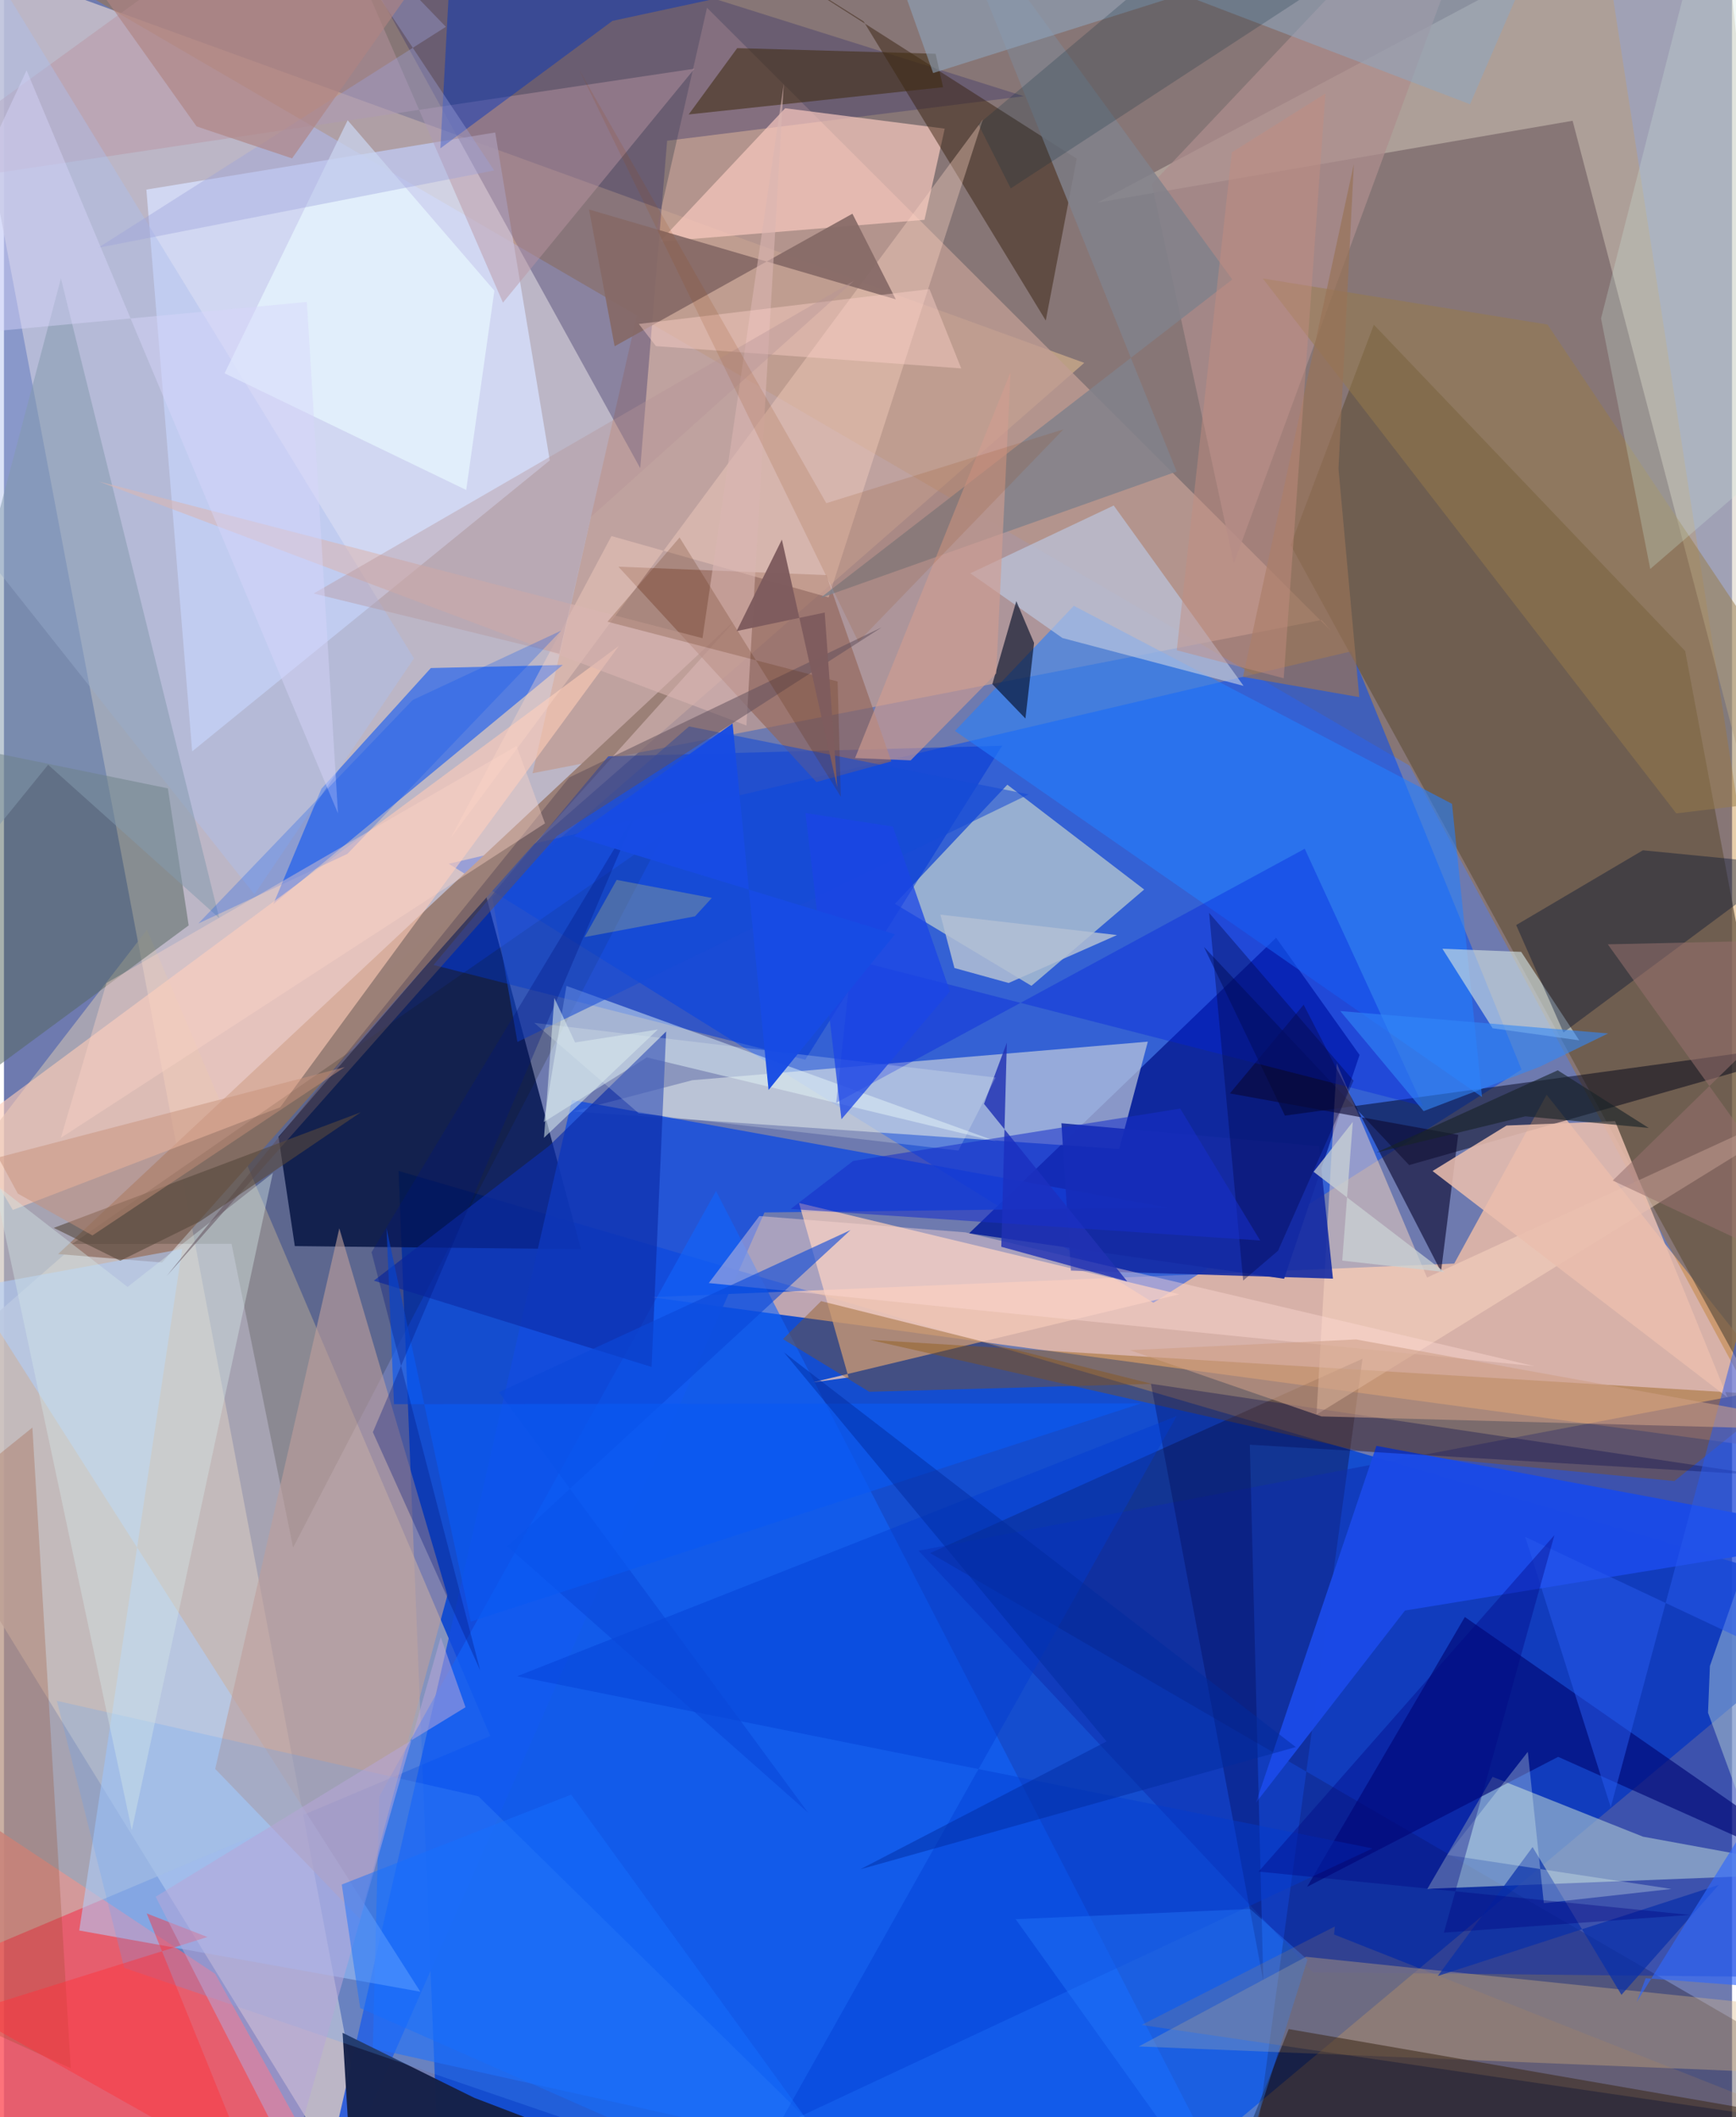 <svg xmlns="http://www.w3.org/2000/svg" width="228" height="278" viewBox="0 0 836 1024"><path fill="#6e7aaf" d="M0 0h836v1024H0z"/><path fill="#0244d6" fill-opacity=".827" d="M190.898 566.341L898 773.508 524.817 1086h-313.11z"/><path fill="#cec4cb" fill-opacity=".816" d="M184.172 1086L-25.88-23.649l548.504 199.156L-62 686.432z"/><path fill="#ffc7a5" fill-opacity=".725" d="M313.217 627.417l388.378-16.274 44.707-81.664 139.076 175.198z"/><path fill="#b97007" fill-opacity=".337" d="M-62-62l742.008 432.317L898 774.181 769.047-62z"/><path fill="#014bf6" fill-opacity=".525" d="M215.154 417.77l436.752-102.775 82.239 202.32L556.05 630.09z"/><path fill="#00124e" fill-opacity=".831" d="M279.155 604.189l-138.44-1.495-7.902-52.824 100.432-116.565z"/><path fill="#fc5962" fill-opacity=".839" d="M-62 845.788v230.618L174.986 1086l-72.8-131.317z"/><path fill="#0d000e" fill-opacity=".31" d="M657.22 657.184l-209.172 93.993L898 1012.426l-297.56 61.993z"/><path fill="#c8bdb5" fill-opacity=".627" d="M235.263 839.648L69.188 449.69-62 619.835v345.118z"/><path fill="#bf9c94" fill-opacity=".773" d="M340.118 3.764l302.15 301.67-4.786-5.585-381.773 74.144z"/><path fill="#d6e1fe" fill-opacity=".773" d="M68.893 91.698l22.157 271.72L264.048 222.69 237.651 64.076z"/><path fill="#0d259b" fill-opacity=".937" d="M655.817 510.235l-40.38-56.677-148.53 142.966 152.396 21.978z"/><path fill="#c9d1dd" fill-opacity=".655" d="M539.533 555.74l-264.251-18.157 57.69-15.117 220.395-18.656z"/><path fill="#134ddf" fill-opacity=".812" d="M147.91 1086l126.865-554.01 288.055 52.06-194.917 2.382z"/><path fill="#665542" fill-opacity=".718" d="M622.47 263.627L898 766.598l-84.676-451.732-150.61-157.808z"/><path fill="#d5cbbc" fill-opacity=".49" d="M758.864 58.41l-229.97 39.622L829.91-62l65.777 641.973z"/><path fill="#f8f9cf" fill-opacity=".51" d="M431.029 437.146l66.04 39.665 54.532-46.587-66.188-50.682z"/><path fill="#f1c9b7" fill-opacity=".773" d="M408.593 666.222l-17.64 2.45 177.65-42.67-183.983-44.159z"/><path fill="#2a66ec" fill-opacity=".71" d="M206.517 323.106l-52.928 58.387-23.238 55.736 140.007-115.607z"/><path fill="#0e2dac" fill-opacity=".506" d="M857.023 956.186l25.325-289.63-439.906 83.464 190.766 203.937z"/><path fill="#a0bbcf" fill-opacity=".678" d="M887.61 905.682l-198.99 7.87 31.517-54.16 72.789 28.944z"/><path fill="#9b8077" fill-opacity=".992" d="M26.173 606.55l50.296 4.089L250.95 414.375l103.963-115.609z"/><path fill="#1264fb" fill-opacity=".6" d="M181.577 868.856l162.9-292.811L607.287 1086l-428.844-95.28z"/><path fill="#8f5400" fill-opacity=".384" d="M655.053 701.6l153.045 14.73 51.564-41.373-440.76-26.917z"/><path fill="#0338d8" fill-opacity=".541" d="M482.87 360.72l-95.223 151.806-179.827-45.79 84.522-100.923z"/><path fill="#02031a" fill-opacity=".494" d="M619.688 539.588L898 501.368l-218.208 62.138-99.257-105.502z"/><path fill="#433b6c" fill-opacity=".412" d="M493.366 46.532L148.676-62 307.82 226.454l13.005-158.379z"/><path fill="#dcb883" fill-opacity=".361" d="M549.017 989.795l80.865-43.362L898 974.276v29.82z"/><path fill="#162149" fill-opacity=".98" d="M305.101 1044.315l-77.592-29.683-63.689-31.438L170.076 1086z"/><path fill="#afd0ff" fill-opacity=".545" d="M36.412 933.72l165.02 29.604-217.194-340.586 101.995-18.649z"/><path fill="#fdcdc2" fill-opacity=".655" d="M317.262 116.87l128.067-10.554 9.786-44.098-77.187-9.874z"/><path fill="#247fff" fill-opacity=".576" d="M700.533 388.793l-182.966-95.769-57.5 60.505 254.987 177.065z"/><path fill="#ffccb6" fill-opacity=".608" d="M4.29 585.207l129.332-49.642L297.5 312.38-18.753 546.553z"/><path fill="#1c1008" fill-opacity=".549" d="M579.642 1086l211.32-26.212 96.184-32.303-265.616-46.092z"/><path fill="#fddac2" fill-opacity=".478" d="M898 521.6l-209.554 96.3-43.67-103.622-9.798 169.907z"/><path fill="#351e0b" fill-opacity=".471" d="M504.002 155.045L415.879 10.363l-91.675-57.785L518.982 76.74z"/><path fill="#000976" fill-opacity=".655" d="M706.737 782.087L898 915.017l-146.11-65.294-121.437 62.85z"/><path fill="#54675f" fill-opacity=".51" d="M-47.964 355.26l38.54 165.174 98.779-72.844-10.05-66.289z"/><path fill="#110" fill-opacity=".18" d="M139.872 748.515l-29.768-146.932-77.107.069 286.18-198.14z"/><path fill="#1a4ae8" fill-opacity=".965" d="M677.771 778.964l-72.11 92.982 58.295-172.64L898 743.02z"/><path fill="#e1f3f8" fill-opacity=".482" d="M480.41 552.186l-169.398-40.753-49.859 31.272 10.965-65.855z"/><path fill="#bd9f9b" fill-opacity=".612" d="M214.534 771.573l-42.418 156.442-69.92-72.449 60.042-261.452z"/><path fill="#94655a" fill-opacity=".651" d="M393.039 378.238l-95.786-104.153 100.615 4.074 31.41 90.088z"/><path fill="#cedee0" fill-opacity=".639" d="M762.073 503.178l-41.903-5.858-24.287-38.444 38.114 1.509z"/><path fill="#0c2da9" fill-opacity=".667" d="M263.812 554.154l-84.87 65.263L313.3 661.15l7.051-162.255z"/><path fill="#8c5311" fill-opacity=".396" d="M555.281 669.315l-159.966-40.002-18.46 18.364 41.751 25.477z"/><path fill="#0e0b32" fill-opacity=".624" d="M703.508 548.891l-8.292 66.147-66.464-129.105-35.683 42.91z"/><path fill="#eabeae" fill-opacity=".863" d="M833.782 675.86L691.12 566.386l35.784-22.009 52.508-2.129z"/><path fill="#bbc8e1" fill-opacity=".667" d="M512.073 308.591l87.611 23.15-62.81-87.245-69.399 32.799z"/><path fill="#b995a2" fill-opacity=".471" d="M241.402 146.382l92.656-113.156L-62 92.382 150.765-62z"/><path fill="#adc0ee" fill-opacity=".435" d="M-62 201.396l29.296-260.202 231.059 377.247-77.18 114.15z"/><path fill="#ad8d8d" fill-opacity=".729" d="M594.973 272.514L718.006-62h-19.973L555.33 89.004z"/><path fill="#001032" fill-opacity=".384" d="M754.456 499.359l-22.892-51.935 61.314-36.169 70.811 6.955z"/><path fill="#967c49" fill-opacity=".506" d="M746.738 156.974L609.01 134.71l200.012 258.688L898 382.76z"/><path fill="#ffd7c6" fill-opacity=".353" d="M215.953 405.605L473.565 57.782l-74.629 231.177-105.038-29.691z"/><path fill="#050f27" fill-opacity=".639" d="M489.752 290.75l8.584 20.204-4.17 36.568-16.02-16.62z"/><path fill="#866a66" fill-opacity=".918" d="M431.44 144.77l-148.398-43.44 12.378 66.147 115.043-64.112z"/><path fill="#56a1ff" fill-opacity=".212" d="M229.544 868.812l-203.95-46.17 32.574 129.142L450.492 1086z"/><path fill="#0035be" fill-opacity=".451" d="M294.381 10.1L629.123-62H218.347l-7.21 133.737z"/><path fill="#142ba4" fill-opacity=".898" d="M511.563 543.28l4.61 71.254 126.76 3.897-6.724-64.055z"/><path fill="#81818b" fill-opacity=".851" d="M450.48-62l116.838 290.066-172.48 61.225 199.377-154.122z"/><path fill="#402b11" fill-opacity=".557" d="M450.704 26.008l-95.98-2.735-23.478 32.085 123.068-13.184z"/><path fill="#0021de" fill-opacity=".369" d="M402.632 533.348l226.654-122.823 57.202 124.46-276.317-70.872z"/><path fill="#d3e7e6" fill-opacity=".412" d="M59.8 622.45l-64.474-49.996 66.526 312.74 68.224-317.834z"/><path fill="#e8f8ff" fill-opacity=".702" d="M223.617 236.983l13.637-96.403-70.983-82.415-59.548 122.395z"/><path fill="#ffd9d6" fill-opacity=".404" d="M340.98 620.57l24.464-32.408 99.66 7.893 275.169 64.691z"/><path fill="#00044b" fill-opacity=".322" d="M602.711 698.753l247.434 14.683-295.273-44.154 54.36 288.775z"/><path fill="#839aad" fill-opacity=".525" d="M-62 472.75l89.549-338.086 76.615 309.417-82.805-74.19z"/><path fill="#2132b4" fill-opacity=".824" d="M474.123 533.906l69.306 85.906-60.947-16.792 2.694-98.741z"/><path fill="#964823" fill-opacity=".259" d="M13.752 690.471l18.562 309.856-84.368-38.335L-62 751.488z"/><path fill="#bed8d9" fill-opacity=".443" d="M825.292 805.775L898 596.983l-19.624 378.814-53.995-147.405z"/><path fill="#cbe7d9" fill-opacity=".271" d="M796.427 275.19L898 187.56 827.756-62l-55.134 216.008z"/><path fill="#d09d90" fill-opacity=".639" d="M480.027 325.705l6.936-145.747-75.238 186.685 26.916 1.128z"/><path fill="#275aed" fill-opacity=".518" d="M898 819.617L735.956 743.34l41.367 130.792 74.57-277.444z"/><path fill="#dbb5b3" fill-opacity=".573" d="M337.931 308.672L377.26 40.515l-18.08 310.382L45.948 232.903z"/><path fill="#987357" fill-opacity=".69" d="M645.602 226.7l10.064 110.48-56.26-9.815 53.636-248.084z"/><path fill="#144bd6" fill-opacity=".553" d="M236.204 433.896l12.196 70.055 247.33-119.737-164.283-32.864z"/><path fill="#ff313a" fill-opacity=".451" d="M-18.188 973.409l138.22 77.954-50.97-125.894 29.356 11.395z"/><path fill="#003cd1" fill-opacity=".412" d="M374.254 1028.742l287.815-134.72L248.31 810.72 567.327 684.9z"/><path fill="#cd9f86" fill-opacity=".569" d="M637.374 685.074L898 692.094 654.111 647.85l-109.44 5.174z"/><path fill="#0830a9" fill-opacity=".702" d="M782.5 964.834l47.02-53.152-135.861 44.032 45.85-62.361z"/><path fill="#b7a6d9" fill-opacity=".537" d="M223.291 825.722l-11.983-33.87-72.317 253.547-65.61-128.016z"/><path fill="#e7fcf1" fill-opacity=".29" d="M698.234 897.17l38.963-49.874 7.75 73.192 61.738-6.858z"/><path fill="#604f5a" fill-opacity=".522" d="M267.566 404.322L78.768 617.117l194.73-241.105 151.185-72.606z"/><path fill="#b2bfd4" fill-opacity=".847" d="M486.04 475.438l-26.225-7.246-6.801-25.816 85.439 9.881z"/><path fill="#00064a" fill-opacity=".373" d="M599.492 619.367l16.874-14.43 36.528-82.262-69.873-81.156z"/><path fill="#8fa6bf" fill-opacity=".561" d="M449.51 35.329L757.835-62 709.252 50.426 414.945-62z"/><path fill="#287eff" fill-opacity=".369" d="M591.668 1071.276L489.433 928.24l113.426-4.92 27.741 24.5z"/><path fill="#0a48d9" fill-opacity=".604" d="M243.55 747.91l145.424 128.756L239.48 673.378l170.081-78.443z"/><path fill="#9ca1da" fill-opacity=".38" d="M237.144 82.447L45.468 119.88 213.78 12.97 141.329-62z"/><path fill="#b8bc7c" fill-opacity=".325" d="M280.89 453.238l53.438-10.046 8.107-8.88-46.017-8.734z"/><path fill="#f8fff8" fill-opacity=".212" d="M479.739 521.186l-17.99 35.3-154.74-18.088-50.474-43.668z"/><path fill="#0a59f2" fill-opacity=".655" d="M188.678 679.156l361.532-.414-324.337 105.587-40.796-190.31z"/><path fill="#1b45e6" fill-opacity=".757" d="M387.758 393.228l42.25 6.562 27.611 79.71-52.467 61.85z"/><path fill="#00047f" fill-opacity=".361" d="M815.585 926.173l-118.98 8.572 53.46-192.237L606.96 905.222z"/><path fill="#3187f8" fill-opacity=".592" d="M686.791 537.414l-40.324-48.403 129.584 10.82-33.11 16.14z"/><path fill="#172fca" fill-opacity=".545" d="M569.044 536.177l38.687 63.808-227.136-15.24L410.8 561.51z"/><path fill="#002a3d" fill-opacity=".212" d="M471.382 60.092L616.374-62l79.185 16.99-208.51 136.122z"/><path fill="#002a9e" fill-opacity=".475" d="M624.946 844.994L377.364 654.115 533.39 842.277l-119.174 61.858z"/><path fill="#3067fc" fill-opacity=".639" d="M882.16 963.49l-87.95-6.695-4.383 11.587 98.46-158.4z"/><path fill="#57473c" fill-opacity=".604" d="M94.76 590.792l77.878-52.833-148.54 55.918 32.193 15.898z"/><path fill="#ffd2cc" fill-opacity=".408" d="M463.099 178.18l-15.354-38.347-140.614 16.852 8.27 10.717z"/><path fill="#af8482" fill-opacity=".647" d="M237.248-62H5.537L93.194 61.148l46.204 15.457z"/><path fill="#b59497" fill-opacity=".38" d="M268.663 316.117l15.268-66.068 127.401-114.308-261.49 151.312z"/><path fill="#166fff" fill-opacity=".478" d="M172.343 971.24l-8.922-59.76 110.982-43.47L432.481 1086z"/><path fill="#00157b" fill-opacity=".318" d="M230.4 807.92l-51.934-115.232L306.45 391.906l-128.632 213.76z"/><path fill="#5c2807" fill-opacity=".216" d="M291.97 300.697l111.335 28.922 1.552 55.748-78.005-125.397z"/><path fill="#d6d5fa" fill-opacity=".447" d="M161.593 393.388L146.54 146.046l-196.36 18.373L10.938 34.022z"/><path fill="#7f5c5e" fill-opacity=".969" d="M397.054 296.254l6.057 84.577-26.775-119.852-21.901 44.263z"/><path fill="#97706f" fill-opacity=".537" d="M898 454.003L778.267 570.991 898 627.077l-122.102-170.34z"/><path fill="#174ce5" fill-opacity=".965" d="M275.717 404.393l76.767-54.473 17.41 177.252 61.165-75.285z"/><path fill="#dbecee" fill-opacity=".533" d="M276.297 504.206l-10.043-21.503-5.007 67.613 55.068-52.377z"/><path fill="#172228" fill-opacity=".616" d="M663.933 557.438l87.75-39.77 43.995 27.886-59.673-5.638z"/><path fill="#0052f0" fill-opacity=".255" d="M269.559 305.005L166.164 412.984l-72.138 33.684L197.72 338.574z"/><path fill="#cbd3d4" fill-opacity=".729" d="M647.43 609.718l5.11-67.1-18.973 24.136 63.37 48.5z"/><path fill="#b88a56" fill-opacity=".2" d="M874.313 1026.929l-230.85-91.286.398-3.882-93.542 47.65z"/><path fill="#c79079" fill-opacity=".478" d="M6.703 577.303l36.103 20.241 122.068-81.44-167.65 43.71z"/><path fill="#954817" fill-opacity=".157" d="M278.285 33.764l135.046 276.62 99.223-102.718-114.736 35.71z"/><path fill="#c28d7f" fill-opacity=".463" d="M594.016 73.685l45.285-28.476-20.19 282.834-51.744-13.532z"/><path fill="#fed5c7" fill-opacity=".392" d="M261.733 398.226l-13.753-37.429L49.608 475.432 27.531 550.33z"/></svg>